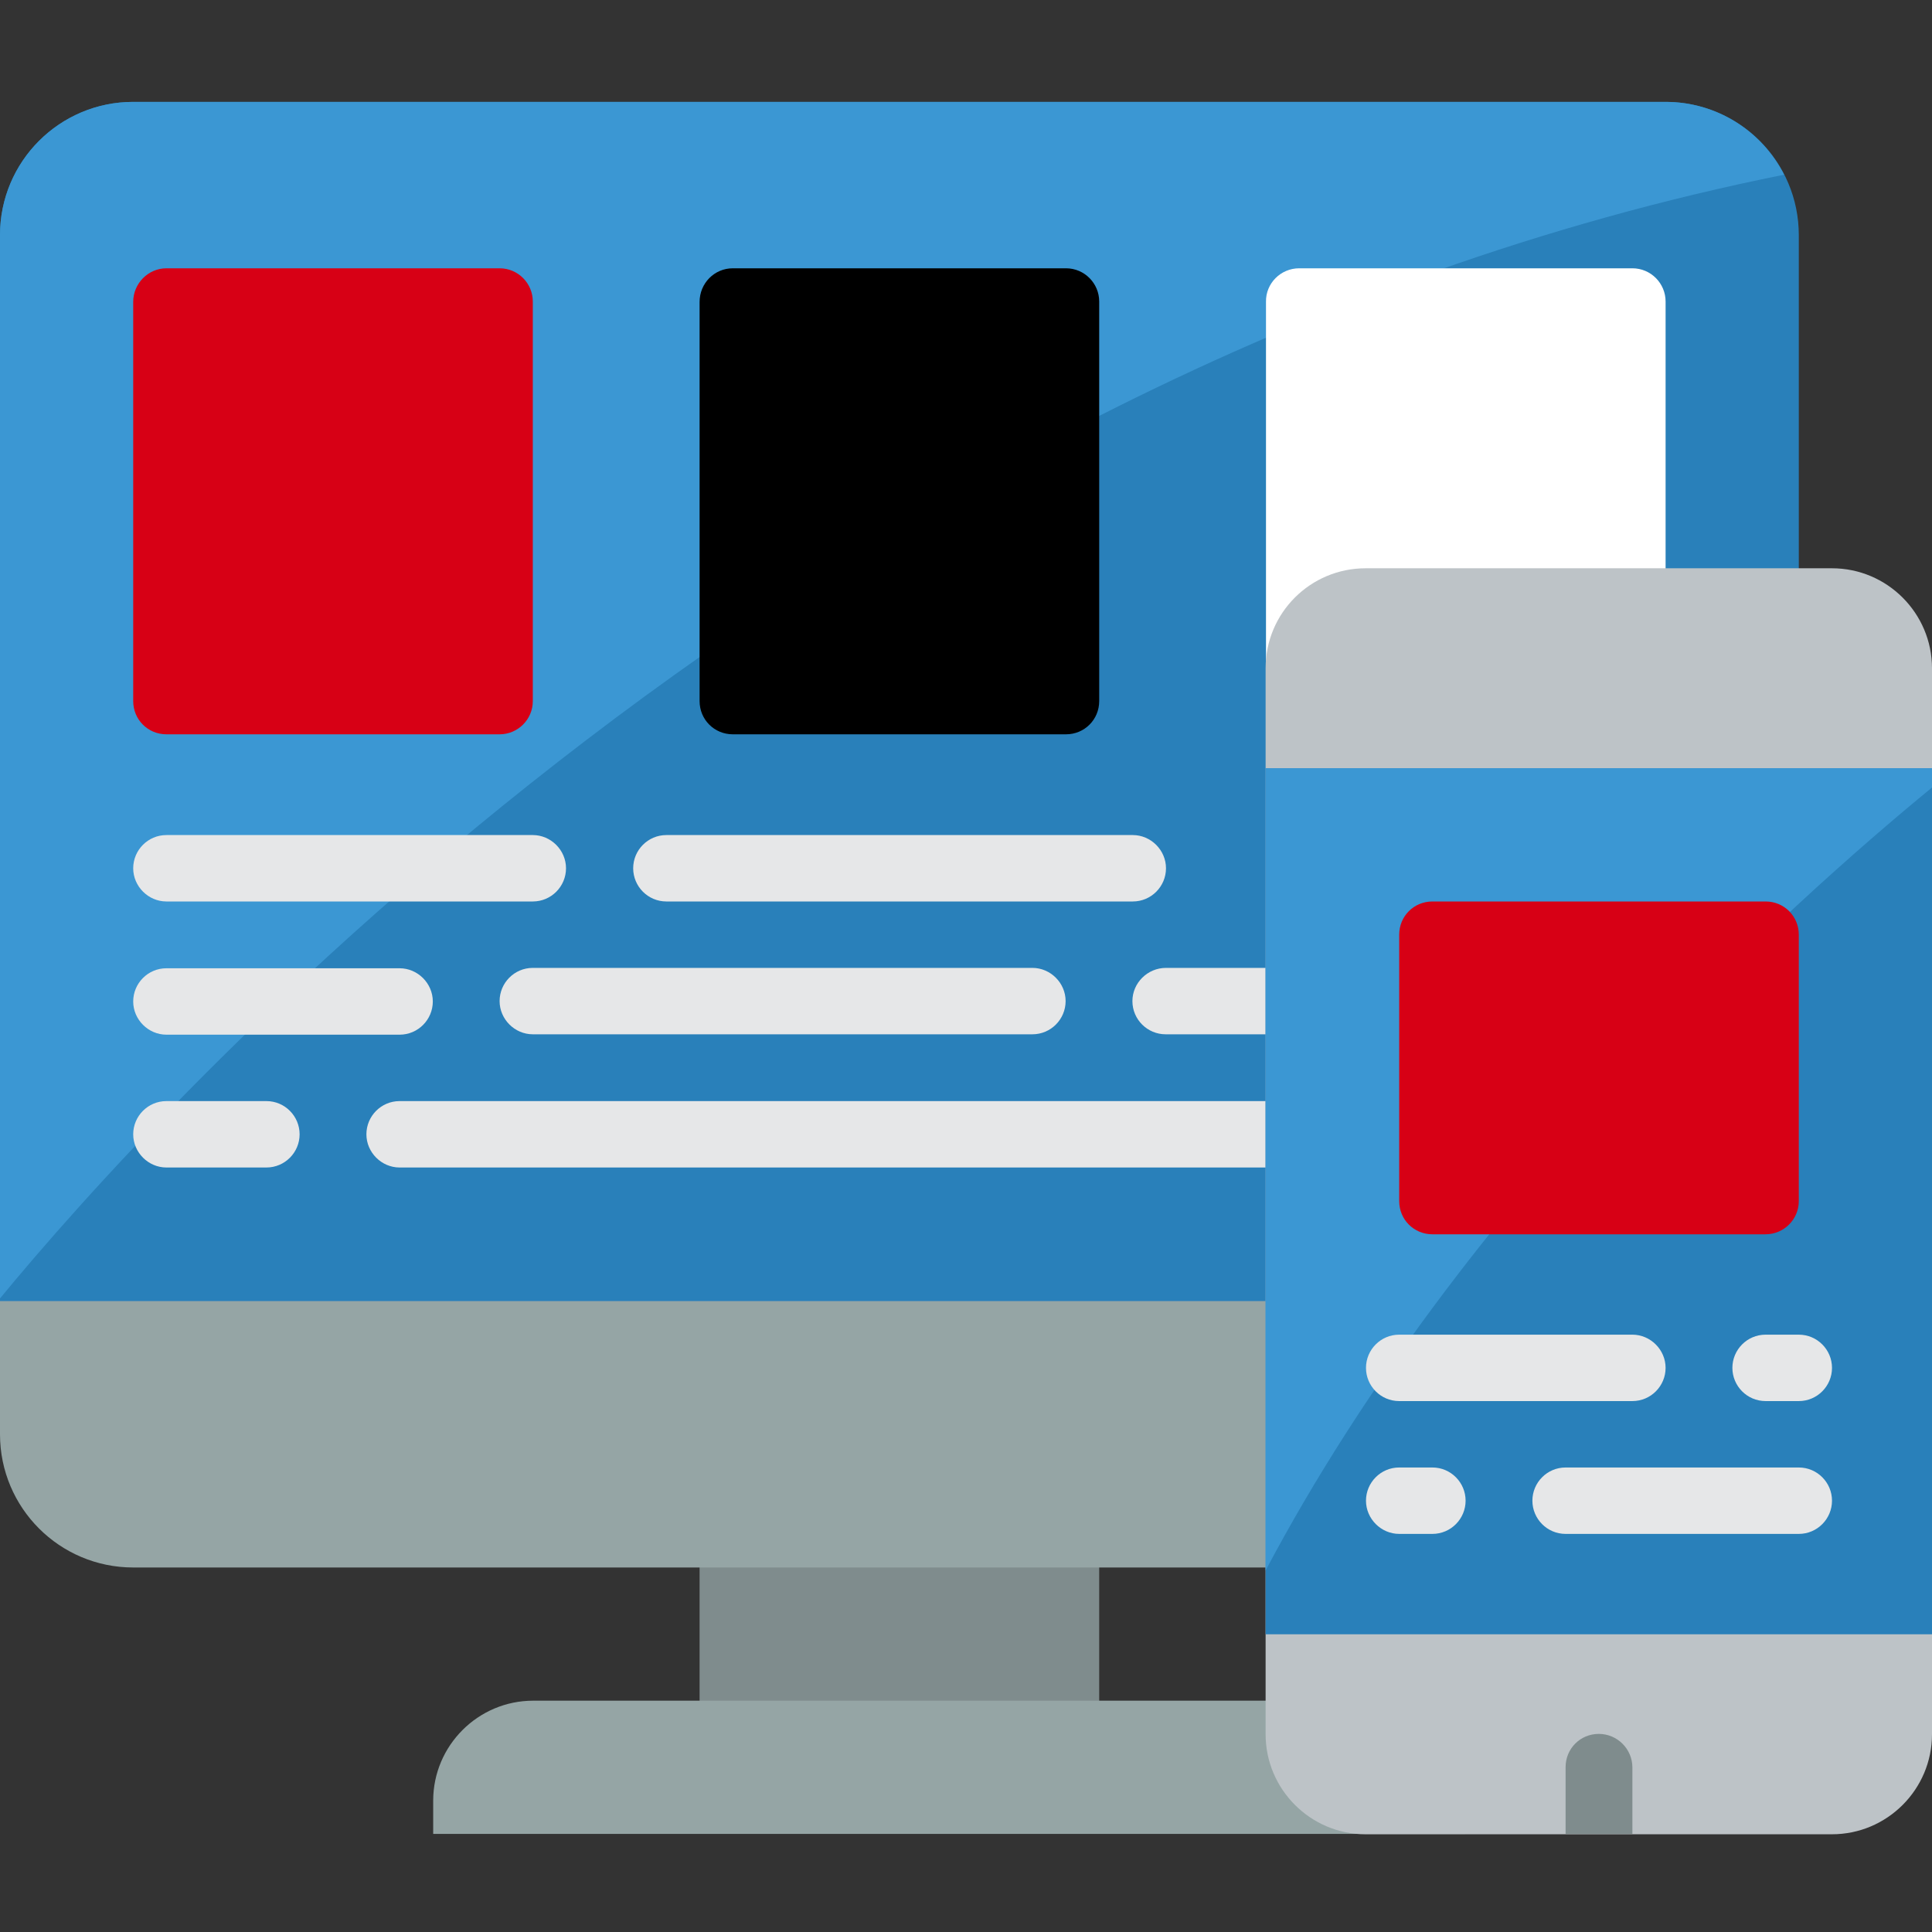 <?xml version="1.0" encoding="utf-8"?>
<!-- Generator: Adobe Illustrator 23.1.1, SVG Export Plug-In . SVG Version: 6.00 Build 0)  -->
<svg version="1.1" id="Calque_1" xmlns="http://www.w3.org/2000/svg" xmlns:xlink="http://www.w3.org/1999/xlink" x="0px" y="0px"
	 viewBox="0 0 512 512" style="enable-background:new 0 0 512 512;" xml:space="preserve">
<rect x="0" y="0" width="512" height="512" fill="#333333" stroke="none"/>
<style type="text/css">
	.st0{fill:#7F8C8D;}
	.st1{fill:#95A5A5;}
	.st2{fill:#2980BA;}
	.st3{fill:#3B97D3;}
	.st4{fill:#E6E7E8;}
	.st5{fill:#D70015;}
	.st6{fill:#FFFFFF;}
	.st7{fill:#BDC3C7;}
</style>
<path class="st0" d="M185.4,397.8h105.9v70.6H185.4V397.8z"/>
<path class="st1" d="M476.7,327.1v53c0,19.5-15.8,35.3-35.3,35.3H35.3C15.8,415.4,0,399.6,0,380.1v-53H476.7z"/>
<path class="st1" d="M388.4,486H114.8v-8.8c0-14.6,11.9-26.5,26.5-26.5h220.7L388.4,486z"/>
<path class="st2" d="M476.7,62.3v282.5H0V62.3C0,42.8,15.8,27,35.3,27h406.1C460.9,27,476.7,42.8,476.7,62.3z"/>
<path class="st3" d="M472.8,46.3C216.5,97.7,40.3,295.1,0,344.1V62.3C0,42.8,15.8,27,35.3,27h406.1C454.7,27,466.8,34.5,472.8,46.3z
	"/>
<g>
	<path class="st4" d="M70.6,291.8H44.1c-4.9,0-8.8,4-8.8,8.8s4,8.8,8.8,8.8h26.5c4.9,0,8.8-4,8.8-8.8S75.5,291.8,70.6,291.8z"/>
	<path class="st4" d="M44.1,238.9h97.1c4.9,0,8.8-4,8.8-8.8s-4-8.8-8.8-8.8H44.1c-4.9,0-8.8,4-8.8,8.8S39.3,238.9,44.1,238.9z"/>
	<path class="st4" d="M176.6,238.9h123.6c4.9,0,8.8-4,8.8-8.8s-4-8.8-8.8-8.8H176.6c-4.9,0-8.8,4-8.8,8.8S171.7,238.9,176.6,238.9z"
		/>
	<path class="st4" d="M44.1,274.2h61.8c4.9,0,8.8-4,8.8-8.8s-4-8.8-8.8-8.8H44.1c-4.9,0-8.8,4-8.8,8.8S39.3,274.2,44.1,274.2z"/>
	<path class="st4" d="M141.2,256.5c-4.9,0-8.8,4-8.8,8.8s4,8.8,8.8,8.8h132.4c4.9,0,8.8-4,8.8-8.8s-4-8.8-8.8-8.8H141.2z"/>
	<path class="st4" d="M335.4,291.8H105.9c-4.9,0-8.8,4-8.8,8.8s4,8.8,8.8,8.8h229.5c4.9,0,8.8-4,8.8-8.8S340.3,291.8,335.4,291.8z"
		/>
	<path class="st4" d="M300.1,265.3c0,4.9,4,8.8,8.8,8.8h26.5c4.9,0,8.8-4,8.8-8.8s-4-8.8-8.8-8.8H309
		C304.1,256.5,300.1,260.5,300.1,265.3z"/>
</g>
<path class="st5" d="M44.1,71.1h88.3c4.9,0,8.8,4,8.8,8.8v105.9c0,4.9-4,8.8-8.8,8.8H44.1c-4.9,0-8.8-3.9-8.8-8.8V80
	C35.3,75.1,39.3,71.1,44.1,71.1z"/>
<path d="M194.2,71.1h88.3c4.9,0,8.8,4,8.8,8.8v105.9c0,4.9-3.9,8.8-8.8,8.8h-88.3c-4.9,0-8.8-3.9-8.8-8.8V80
	C185.4,75.1,189.3,71.1,194.2,71.1z"/>
<path class="st6" d="M344.3,71.1h88.3c4.9,0,8.8,4,8.8,8.8v105.9c0,4.9-4,8.8-8.8,8.8h-88.3c-4.9,0-8.8-3.9-8.8-8.8V80
	C335.4,75.1,339.4,71.1,344.3,71.1z"/>
<path class="st7" d="M361.9,150.6h123.6c14.6,0,26.5,11.9,26.5,26.5v282.5c0,14.6-11.9,26.5-26.5,26.5H361.9
	c-14.6,0-26.5-11.9-26.5-26.5V177.1C335.4,162.4,347.3,150.6,361.9,150.6z"/>
<path class="st2" d="M335.4,203.6v229.5H512V203.6H335.4z"/>
<path class="st3" d="M512,203.6v5.1c-37.2,30.5-124.2,108.5-176.6,207.5V203.6H512z"/>
<path class="st4" d="M370.8,371.3h61.8c4.9,0,8.8-4,8.8-8.8s-4-8.8-8.8-8.8h-61.8c-4.9,0-8.8,4-8.8,8.8S365.9,371.3,370.8,371.3z"/>
<path class="st4" d="M467.9,371.3h8.8c4.9,0,8.8-4,8.8-8.8s-3.9-8.8-8.8-8.8h-8.8c-4.9,0-8.8,4-8.8,8.8S463,371.3,467.9,371.3z"/>
<path class="st4" d="M379.6,388.9h-8.8c-4.9,0-8.8,4-8.8,8.8s4,8.8,8.8,8.8h8.8c4.9,0,8.8-4,8.8-8.8S384.5,388.9,379.6,388.9z"/>
<path class="st4" d="M476.7,388.9h-61.8c-4.9,0-8.8,4-8.8,8.8s3.9,8.8,8.8,8.8h61.8c4.9,0,8.8-4,8.8-8.8S481.6,388.9,476.7,388.9z"
	/>
<path class="st5" d="M379.6,238.9h88.3c4.9,0,8.8,3.9,8.8,8.8v70.6c0,4.9-4,8.8-8.8,8.8h-88.3c-4.9,0-8.8-3.9-8.8-8.8v-70.6
	C370.8,242.8,374.7,238.9,379.6,238.9z"/>
<path class="st0" d="M432.6,468.4V486h-17.7v-17.7c0-4.9,3.9-8.8,8.8-8.8S432.6,463.5,432.6,468.4z"/>
</svg>
